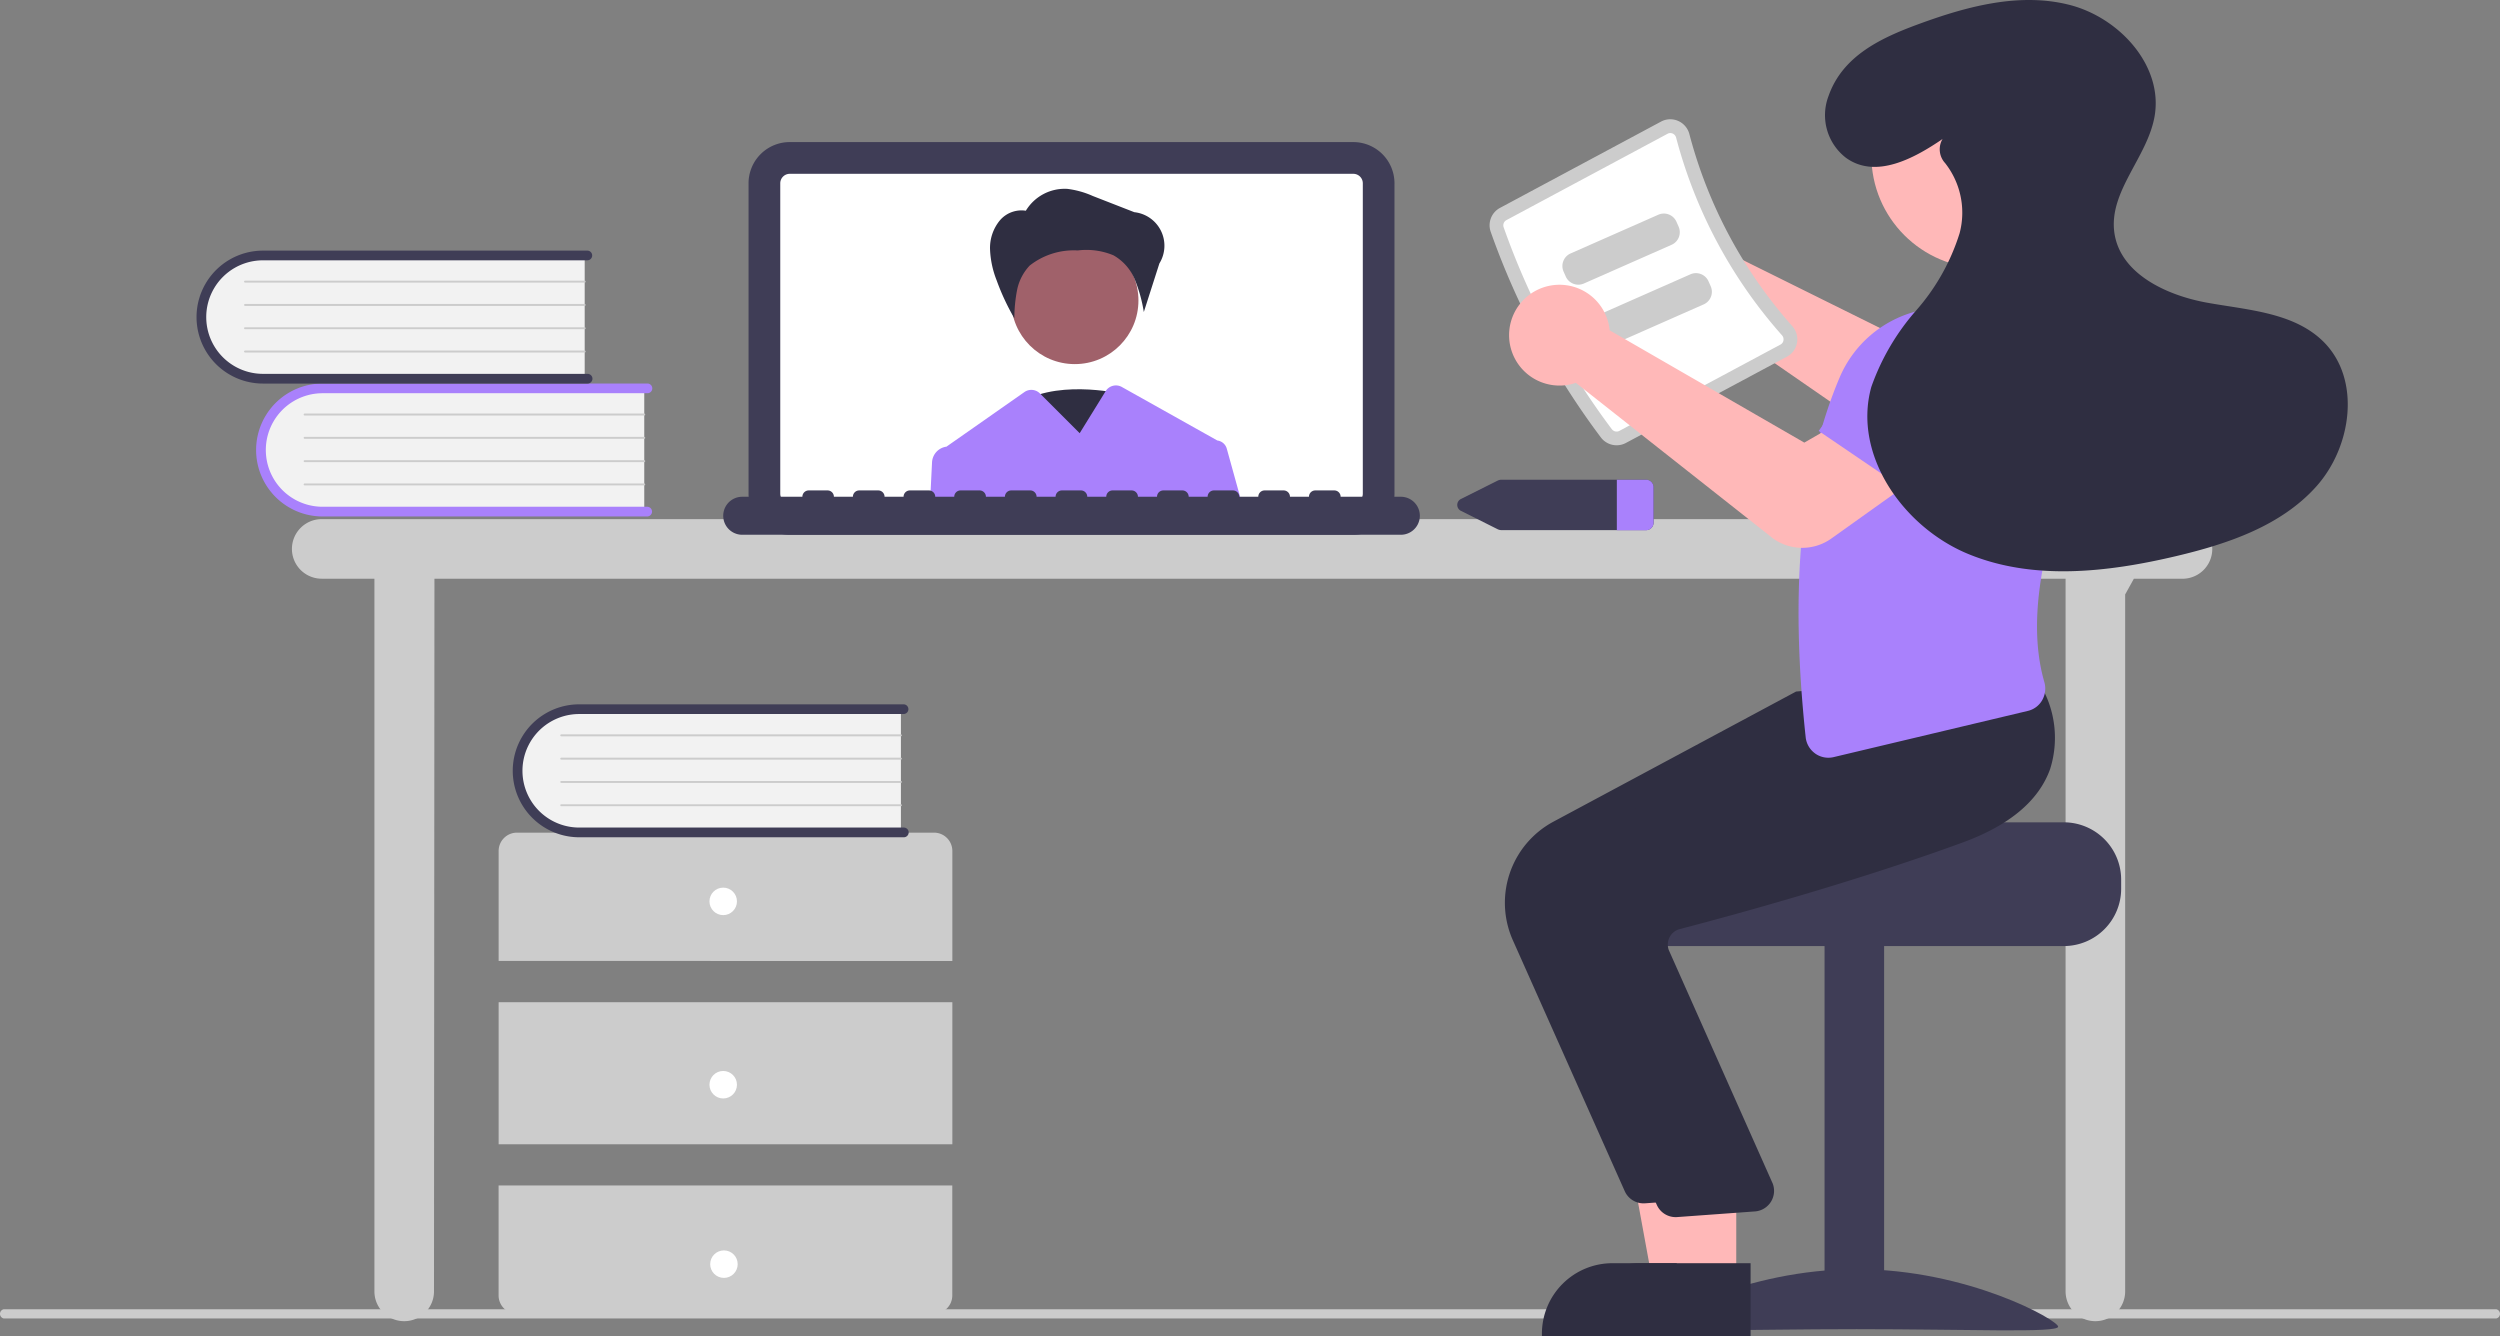 <svg xmlns="http://www.w3.org/2000/svg" width="172.381" height="92.121" viewBox="0 0 172.381 92.121">
  <rect x="0" y="0" width="172.381" height="92.121" fill="#808080" stroke="none"/>
  <g id="グループ_838" data-name="グループ 838" transform="translate(-484 -7174.36)">
    <path id="パス_1383" data-name="パス 1383" d="M426.132,694.737H254.249a.325.325,0,0,1,0-.632H426.132a.325.325,0,0,1,0,.632Z" transform="translate(230 6570.533)" fill="#ccc"/>
    <path id="パス_1384" data-name="パス 1384" d="M594.556,521.7h-128.3a2.054,2.054,0,0,0,0,4.108h3.634V574.95a2.054,2.054,0,1,0,4.108,0l.031-49.139H586.5V574.95a2.054,2.054,0,1,0,4.108,0V526.894l.6-1.083h3.353a2.054,2.054,0,0,0,0-4.108Z" transform="translate(39.927 6688.455)" fill="#ccc"/>
    <path id="パス_1385" data-name="パス 1385" d="M605.531,466.505H566.669a2.842,2.842,0,0,1-2.838-2.838v-21.4a2.841,2.841,0,0,1,2.838-2.838h38.863a2.841,2.841,0,0,1,2.838,2.838v21.4A2.842,2.842,0,0,1,605.531,466.505Z" transform="translate(-28.217 6744.728)" fill="#3f3d56"/>
    <path id="パス_1386" data-name="パス 1386" d="M610.26,446.345H571.4a.656.656,0,0,0-.654.654v21.4a.656.656,0,0,0,.654.654H610.26a.655.655,0,0,0,.654-.654V447A.655.655,0,0,0,610.26,446.345Z" transform="translate(-32.945 6740)" fill="#fff"/>
    <path id="パス_1387" data-name="パス 1387" d="M627.775,493.651s-4.652-1.072-7.211.893,3.257,6.432,3.257,6.432Z" transform="translate(-66.578 6707.841)" fill="#2f2e41"/>
    <circle id="楕円形_64" data-name="楕円形 64" cx="4.388" cy="4.388" r="4.388" transform="translate(553.722 7190.69)" fill="#a0616a"/>
    <path id="パス_1388" data-name="パス 1388" d="M618.971,451.158a3.128,3.128,0,0,1,2.884-1.534,6.128,6.128,0,0,1,1.743.488l2.869,1.119a2.325,2.325,0,0,1,1.728,3.535l-1.073,3.348a10.2,10.2,0,0,0-.608-2.211,3.424,3.424,0,0,0-1.487-1.7,4.848,4.848,0,0,0-2.46-.334,4.916,4.916,0,0,0-3.315,1.043,3.442,3.442,0,0,0-.873,1.706,10.259,10.259,0,0,0-.183,1.931,16,16,0,0,1-1.223-2.621,6.488,6.488,0,0,1-.454-2.122,2.985,2.985,0,0,1,.684-2.018,1.958,1.958,0,0,1,1.969-.62Z" transform="translate(-64.253 6737.76)" fill="#2f2e41"/>
    <path id="パス_1389" data-name="パス 1389" d="M623.895,496.883a.781.781,0,0,0-.654-.566l-.032-.019-6.551-3.671a.833.833,0,0,0-1.115.287l-1.792,2.9-2.7-2.7-.043-.043a.833.833,0,0,0-1.067-.093l-5.384,3.77c-.009,0-.019,0-.028,0a1.148,1.148,0,0,0-.958,1.071l-.139,2.809h21.5Z" transform="translate(-55.305 6708.416)" fill="#a981fc"/>
    <path id="パス_1390" data-name="パス 1390" d="M605.026,515.869h-4.149a.437.437,0,0,0-.437-.437h-1.31a.437.437,0,0,0-.437.437h-1.31a.437.437,0,0,0-.437-.437h-1.31a.437.437,0,0,0-.437.437h-1.31a.437.437,0,0,0-.437-.437h-1.31a.437.437,0,0,0-.437.437H590.4a.437.437,0,0,0-.437-.437h-1.31a.437.437,0,0,0-.437.437H586.9a.437.437,0,0,0-.437-.437h-1.31a.437.437,0,0,0-.437.437h-1.31a.437.437,0,0,0-.437-.437h-1.31a.437.437,0,0,0-.437.437h-1.31a.437.437,0,0,0-.437-.437h-1.31a.437.437,0,0,0-.437.437h-1.31a.437.437,0,0,0-.437-.437h-1.31a.437.437,0,0,0-.437.437h-1.31a.437.437,0,0,0-.437-.437h-1.31a.437.437,0,0,0-.437.437h-1.31a.437.437,0,0,0-.437-.437h-1.31a.437.437,0,0,0-.437.437h-1.31a.437.437,0,0,0-.437-.437H564.2a.437.437,0,0,0-.437.437h-4.148a1.31,1.31,0,1,0,0,2.62h45.413a1.31,1.31,0,1,0,0-2.62Z" transform="translate(-24.437 6692.744)" fill="#3f3d56"/>
    <path id="パス_1391" data-name="パス 1391" d="M484.162,492.734v8.7H462.37a4.352,4.352,0,1,1,0-8.7Z" transform="translate(44.262 6708.271)" fill="#f2f2f2"/>
    <path id="パス_1392" data-name="パス 1392" d="M483.684,500.937a.335.335,0,0,1-.335.335H460.968a4.583,4.583,0,1,1,0-9.167h22.381a.335.335,0,1,1,0,.669H460.968a3.914,3.914,0,1,0,0,7.828h22.381A.335.335,0,0,1,483.684,500.937Z" transform="translate(45.275 6708.7)" fill="#a981fc"/>
    <path id="パス_1393" data-name="パス 1393" d="M490.245,498.8H466.826a.067.067,0,0,1,0-.134h23.418a.067.067,0,0,1,0,.134Z" transform="translate(38.179 6704.21)" fill="#ccc"/>
    <path id="パス_1394" data-name="パス 1394" d="M490.245,503.884H466.826a.067.067,0,0,1,0-.134h23.418a.067.067,0,0,1,0,.134Z" transform="translate(38.179 6700.734)" fill="#ccc"/>
    <path id="パス_1395" data-name="パス 1395" d="M490.245,508.965H466.826a.067.067,0,0,1,0-.134h23.418a.067.067,0,0,1,0,.134Z" transform="translate(38.179 6697.259)" fill="#ccc"/>
    <path id="パス_1396" data-name="パス 1396" d="M490.245,514.047H466.826a.067.067,0,0,1,0-.134h23.418a.067.067,0,0,1,0,.134Z" transform="translate(38.179 6693.783)" fill="#ccc"/>
    <path id="パス_1397" data-name="パス 1397" d="M471.162,463.734v8.7H449.37a4.352,4.352,0,1,1,0-8.7Z" transform="translate(53.154 6728.107)" fill="#f2f2f2"/>
    <path id="パス_1398" data-name="パス 1398" d="M470.684,471.937a.335.335,0,0,1-.335.335H447.968a4.583,4.583,0,0,1,0-9.167h22.381a.335.335,0,0,1,0,.669H447.968a3.914,3.914,0,0,0,0,7.828h22.381A.335.335,0,0,1,470.684,471.937Z" transform="translate(54.167 6728.536)" fill="#3f3d56"/>
    <path id="パス_1399" data-name="パス 1399" d="M477.245,469.8H453.826a.067.067,0,0,1,0-.134h23.418a.067.067,0,1,1,0,.134Z" transform="translate(47.071 6724.046)" fill="#ccc"/>
    <path id="パス_1400" data-name="パス 1400" d="M477.245,474.884H453.826a.067.067,0,0,1,0-.134h23.418a.067.067,0,1,1,0,.134Z" transform="translate(47.071 6720.569)" fill="#ccc"/>
    <path id="パス_1401" data-name="パス 1401" d="M477.245,479.965H453.826a.067.067,0,0,1,0-.134h23.418a.067.067,0,1,1,0,.134Z" transform="translate(47.071 6717.095)" fill="#ccc"/>
    <path id="パス_1402" data-name="パス 1402" d="M477.245,485.047H453.826a.067.067,0,1,1,0-.134h23.418a.067.067,0,1,1,0,.134Z" transform="translate(47.071 6713.619)" fill="#ccc"/>
    <path id="パス_1403" data-name="パス 1403" d="M540.588,598.953v-7.584a1.264,1.264,0,0,0-1.264-1.264H510.567a1.264,1.264,0,0,0-1.264,1.264v7.584Z" transform="translate(9.079 6641.668)" fill="#ccc"/>
    <rect id="長方形_297" data-name="長方形 297" width="31.285" height="9.796" transform="translate(518.382 7243.465)" fill="#ccc"/>
    <path id="パス_1404" data-name="パス 1404" d="M509.3,667.1v7.584a1.264,1.264,0,0,0,1.264,1.264h28.756a1.264,1.264,0,0,0,1.264-1.264V667.1Z" transform="translate(9.079 6589)" fill="#ccc"/>
    <circle id="楕円形_65" data-name="楕円形 65" cx="0.948" cy="0.948" r="0.948" transform="translate(532.919 7235.564)" fill="#fff"/>
    <circle id="楕円形_66" data-name="楕円形 66" cx="0.948" cy="0.948" r="0.948" transform="translate(532.919 7248.206)" fill="#fff"/>
    <circle id="楕円形_67" data-name="楕円形 67" cx="0.948" cy="0.948" r="0.948" transform="translate(532.969 7260.578)" fill="#fff"/>
    <path id="パス_1405" data-name="パス 1405" d="M540.162,562.734v8.7H518.37a4.352,4.352,0,1,1,0-8.7Z" transform="translate(5.958 6660.392)" fill="#f2f2f2"/>
    <path id="パス_1406" data-name="パス 1406" d="M539.684,570.937a.335.335,0,0,1-.334.335H516.968a4.583,4.583,0,0,1,0-9.167h22.381a.335.335,0,0,1,0,.669H516.968a3.914,3.914,0,1,0,0,7.828h22.381A.335.335,0,0,1,539.684,570.937Z" transform="translate(6.971 6660.82)" fill="#3f3d56"/>
    <path id="パス_1407" data-name="パス 1407" d="M546.245,568.8H522.826a.067.067,0,0,1,0-.134h23.418a.067.067,0,1,1,0,.134Z" transform="translate(-0.125 6656.33)" fill="#ccc"/>
    <path id="パス_1408" data-name="パス 1408" d="M546.245,573.884H522.826a.067.067,0,0,1,0-.134h23.418a.067.067,0,0,1,0,.134Z" transform="translate(-0.125 6652.855)" fill="#ccc"/>
    <path id="パス_1409" data-name="パス 1409" d="M546.245,578.965H522.826a.067.067,0,0,1,0-.134h23.418a.067.067,0,1,1,0,.134Z" transform="translate(-0.125 6649.379)" fill="#ccc"/>
    <path id="パス_1410" data-name="パス 1410" d="M546.245,584.047H522.826a.067.067,0,0,1,0-.134h23.418a.067.067,0,1,1,0,.134Z" transform="translate(-0.125 6645.903)" fill="#ccc"/>
    <path id="パス_1415" data-name="パス 1415" d="M731.458,513.1h-9.929a.614.614,0,0,0-.272.063l-2.506,1.255a.457.457,0,0,0,0,.841l2.506,1.255a.614.614,0,0,0,.272.063h9.929a.521.521,0,0,0,.55-.484v-2.509A.521.521,0,0,0,731.458,513.1Z" transform="translate(-133.992 6694.337)" fill="#3f3d56"/>
    <path id="パス_1416" data-name="パス 1416" d="M755.831,513.586V516.1a.521.521,0,0,1-.55.484H753.3V513.1h1.978A.521.521,0,0,1,755.831,513.586Z" transform="translate(-157.815 6694.337)" fill="#a981fc"/>
    <path id="パス_1417" data-name="パス 1417" d="M754.783,453.089a3.477,3.477,0,0,1,4.705,2.185,3.34,3.34,0,0,1,.1.453l13.885,6.885,3.213-2.129,4,4.6-4.906,3.985a3.523,3.523,0,0,1-4.2.162l-14.087-9.742a3.314,3.314,0,0,1-.321.117,3.477,3.477,0,0,1-4.427-2.705,3.379,3.379,0,0,1-.051-.423,3.487,3.487,0,0,1,2.094-3.39Z" transform="translate(-157.392 6735.581)" fill="#ffb8b8"/>
    <path id="パス_1418" data-name="パス 1418" d="M780.731,587.853H765.56c0,.436-15.636.79-15.636.79a4.066,4.066,0,0,0-.667.632,3.922,3.922,0,0,0-.917,2.528v.632a3.951,3.951,0,0,0,3.95,3.95h28.44a3.953,3.953,0,0,0,3.95-3.95V591.8A3.956,3.956,0,0,0,780.731,587.853Z" transform="translate(-154.421 6643.208)" fill="#3f3d56"/>
    <rect id="長方形_298" data-name="長方形 298" width="4.108" height="26.544" transform="translate(613.915 7265.981) rotate(180)" fill="#3f3d56"/>
    <path id="パス_1419" data-name="パス 1419" d="M761.617,689.32c0,.444,6.225.172,13.9.172s13.9.272,13.9-.172-6.225-3.964-13.9-3.964S761.617,688.877,761.617,689.32Z" transform="translate(-163.502 6576.517)" fill="#3f3d56"/>
    <path id="パス_1420" data-name="パス 1420" d="M506.978,466.243H503.1L501.261,456.2h5.718Z" transform="translate(94.845 6796.482)" fill="#ffb8b8"/>
    <path id="パス_1421" data-name="パス 1421" d="M749.441,689.071H736.949v-.158a4.862,4.862,0,0,1,4.862-4.862h7.63Z" transform="translate(-146.63 6577.41)" fill="#2f2e41"/>
    <path id="パス_1422" data-name="パス 1422" d="M737.126,590.973l-7.723-17.32a6.347,6.347,0,0,1,2.787-8.148l16.752-8.983,7.644-.65,7.052-.641.051.086a7.137,7.137,0,0,1,.556,5.6c-.777,2.178-2.8,3.879-6.01,5.057-7.494,2.748-16.151,5.1-19.525,5.978a1.091,1.091,0,0,0-.7.556,1.105,1.105,0,0,0-.062.884l7.175,16.121a1.422,1.422,0,0,1-1.2,1.905l-5.362.39q-.068.006-.136.006A1.421,1.421,0,0,1,737.126,590.973Z" transform="translate(-141.096 6665.521)" fill="#2f2e41"/>
    <path id="パス_1423" data-name="パス 1423" d="M512.978,466.243H509.1L507.261,456.2h5.718Z" transform="translate(90.741 6796.482)" fill="#ffb8b8"/>
    <path id="パス_1424" data-name="パス 1424" d="M755.441,689.071H742.949v-.158a4.862,4.862,0,0,1,4.862-4.862h7.63Z" transform="translate(-150.734 6577.41)" fill="#2f2e41"/>
    <path id="パス_1425" data-name="パス 1425" d="M744.126,593.973l-7.724-17.32a6.347,6.347,0,0,1,2.787-8.148l16.752-8.983,7.645-.65,7.052-.641.051.086a7.137,7.137,0,0,1,.556,5.6c-.777,2.178-2.8,3.879-6.01,5.057-7.494,2.748-16.151,5.1-19.525,5.978a1.09,1.09,0,0,0-.7.556,1.106,1.106,0,0,0-.062.884l7.175,16.121a1.422,1.422,0,0,1-1.2,1.905l-5.362.39q-.068.006-.136.006A1.421,1.421,0,0,1,744.126,593.973Z" transform="translate(-145.884 6663.47)" fill="#2f2e41"/>
    <path id="パス_1426" data-name="パス 1426" d="M733.209,456.4a52.93,52.93,0,0,1-7.608-14.2,1.36,1.36,0,0,1,.642-1.637l11.106-5.951a1.342,1.342,0,0,1,1.177-.048,1.364,1.364,0,0,1,.778.911,32.338,32.338,0,0,0,7.093,13.238,1.365,1.365,0,0,1,.328,1.152,1.342,1.342,0,0,1-.692.954l-11.106,5.951A1.36,1.36,0,0,1,733.209,456.4Z" transform="translate(-138.817 6748.133)" fill="#ccc"/>
    <path id="パス_1427" data-name="パス 1427" d="M736.018,457.883a.41.41,0,0,0,.512.106l11.106-5.951a.394.394,0,0,0,.206-.283.416.416,0,0,0-.1-.356,33.289,33.289,0,0,1-7.3-13.628.417.417,0,0,0-.24-.283.394.394,0,0,0-.351.015l-11.106,5.951a.41.41,0,0,0-.2.486,51.983,51.983,0,0,0,7.472,13.944Z" transform="translate(-140.869 6746.081)" fill="#fff"/>
    <path id="パス_1428" data-name="パス 1428" d="M842.717,483.042l-8.7,3.305-2.124-5.9a3.529,3.529,0,0,1,1.581-4.266h0a3.529,3.529,0,0,1,4.507.88Z" transform="translate(-211.429 6719.904)" fill="#a981fc"/>
    <path id="パス_1429" data-name="パス 1429" d="M794.094,506.094a1.58,1.58,0,0,1-.658-1.121c-1.114-10.4-.338-18.538,2.372-24.881a7.9,7.9,0,0,1,5.235-4.481l7.031-.355.036.018a8.218,8.218,0,0,1,4.493,8.718c-2.261,5.961-4.155,12.167-2.711,17.174a1.618,1.618,0,0,1-.153,1.259,1.543,1.543,0,0,1-.985.73l-13.392,3.186a1.569,1.569,0,0,1-1.269-.246Z" transform="translate(-184.93 6720.224)" fill="#a981fc"/>
    <circle id="楕円形_68" data-name="楕円形 68" cx="7.761" cy="7.761" r="7.761" transform="translate(613.036 7177.331)" fill="#ffb8b8"/>
    <path id="パス_1430" data-name="パス 1430" d="M748.946,457.175l-6.049,2.67a.949.949,0,0,1-1.25-.484l-.15-.339a.949.949,0,0,1,.484-1.25l6.049-2.67a.949.949,0,0,1,1.25.484l.15.339A.949.949,0,0,1,748.946,457.175Z" transform="translate(-149.685 6734.064)" fill="#ccc"/>
    <path id="パス_1431" data-name="パス 1431" d="M755.946,470.175l-6.049,2.67a.949.949,0,0,1-1.25-.484l-.15-.339a.949.949,0,0,1,.484-1.25l6.049-2.67a.949.949,0,0,1,1.25.484l.15.339A.949.949,0,0,1,755.946,470.175Z" transform="translate(-154.473 6725.173)" fill="#ccc"/>
    <path id="パス_1432" data-name="パス 1432" d="M747.861,487.948l-13.485-10.639a3.307,3.307,0,0,1-.327.1,3.485,3.485,0,0,1-2.786-.535,3.476,3.476,0,1,1,5.375-3.645,3.37,3.37,0,0,1,.072.459l13.424,7.745,3.341-1.923,3.7,4.845-5.187,3.7a3.458,3.458,0,0,1-4.127-.1Z" transform="translate(-141.723 6723.446)" fill="#ffb8b8"/>
    <path id="パス_1433" data-name="パス 1433" d="M805.032,493.365l-7.694-5.232,3.616-5.122a3.529,3.529,0,0,1,4.4-1.15h0a3.529,3.529,0,0,1,1.863,4.2Z" transform="translate(-187.935 6715.942)" fill="#a981fc"/>
    <path id="パス_1434" data-name="パス 1434" d="M806.862,418c-1.995,1.365-4.614,2.769-6.652,1.315a3.708,3.708,0,0,1-1.217-4.274c.976-2.79,3.656-4.018,6.219-4.96,3.332-1.224,6.96-2.2,10.4-1.321s6.48,4.207,5.859,7.7c-.5,2.811-3.15,5.149-2.774,7.979.379,2.848,3.582,4.347,6.409,4.856s5.992.673,8.024,2.7c2.592,2.591,1.945,7.222-.494,9.957s-6.12,3.975-9.687,4.818c-4.726,1.117-9.837,1.7-14.325-.15s-7.981-6.843-6.681-11.521a16.072,16.072,0,0,1,3.093-5.272,14.693,14.693,0,0,0,2.993-5.321,5.532,5.532,0,0,0-1-4.84,1.4,1.4,0,0,1-.188-1.639Z" transform="translate(-188.91 6765.938)" fill="#2f2e41"/>
  </g>
</svg>
